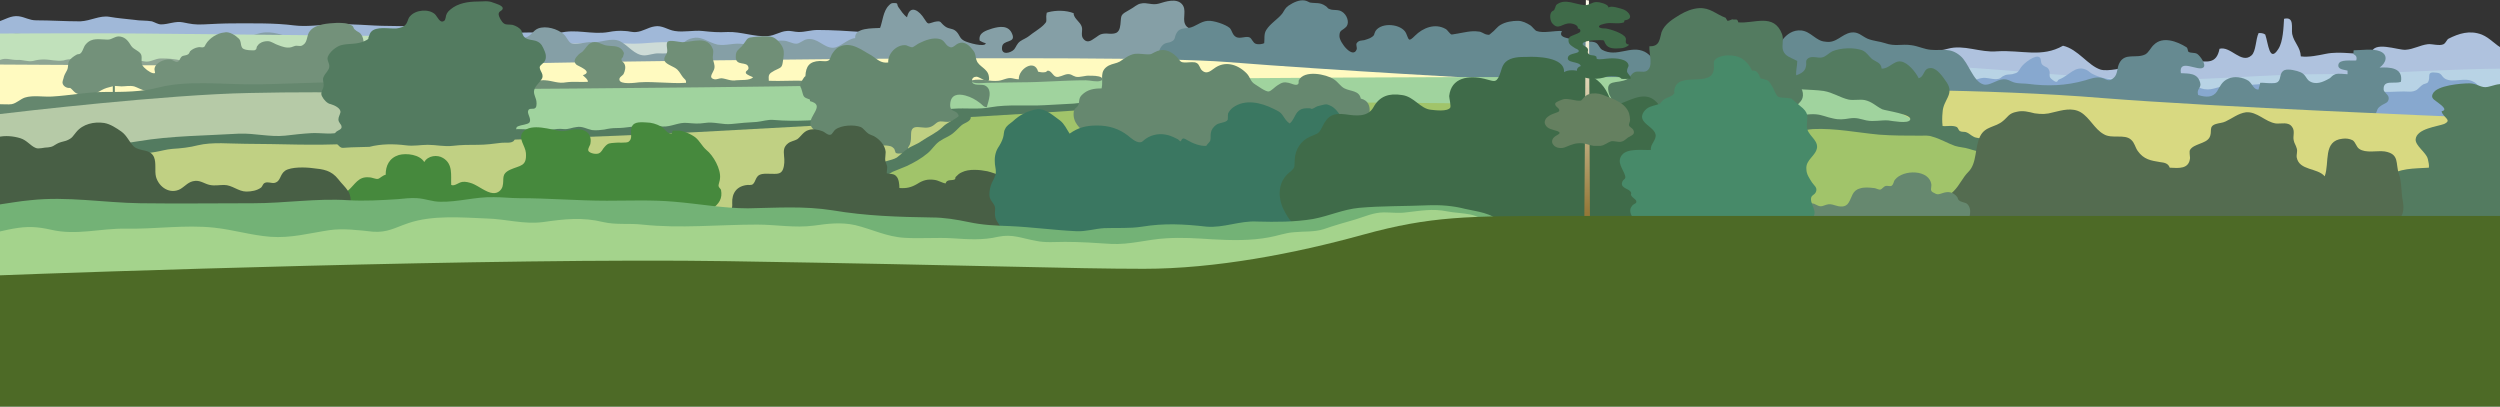 <?xml version="1.0" encoding="utf-8"?>
<!-- Generator: Adobe Illustrator 19.0.0, SVG Export Plug-In . SVG Version: 6.00 Build 0)  -->
<svg version="1.1" id="Layer_1" xmlns="http://www.w3.org/2000/svg" xmlns:xlink="http://www.w3.org/1999/xlink" x="0px" y="0px"
	 viewBox="0 0 492 80" style="enable-background:new 0 0 492 84.2;" xml:space="preserve">
<rect x="0" y="0" width="492" height="80" fill="#333333" stroke="none"/>
<style type="text/css">
	.st0{clip-path:url(#SVGID_2_);fill:#AFC2DE;}
	.st1{clip-path:url(#SVGID_2_);fill:#B8D3E5;}
	.st2{clip-path:url(#SVGID_2_);fill:#B6DEBF;}
	.st3{clip-path:url(#SVGID_2_);fill:#A0B8D8;}
	.st4{clip-path:url(#SVGID_2_);fill:#CDDBD7;}
	.st5{clip-path:url(#SVGID_2_);fill:#859FA6;}
	.st6{clip-path:url(#SVGID_2_);fill:#87A8CF;}
	.st7{clip-path:url(#SVGID_2_);fill:#668A91;}
	.st8{clip-path:url(#SVGID_2_);fill:#C1E1BB;}
	.st9{clip-path:url(#SVGID_2_);fill:#8EA593;}
	.st10{clip-path:url(#SVGID_2_);fill:#FFFAC0;}
	.st11{clip-path:url(#SVGID_2_);fill:#708F77;}
	.st12{clip-path:url(#SVGID_2_);fill:#A0D39E;}
	.st13{clip-path:url(#SVGID_2_);fill:#537B60;}
	.st14{clip-path:url(#SVGID_2_);fill:#65876E;}
	.st15{clip-path:url(#SVGID_2_);fill:#73917A;}
	.st16{clip-path:url(#SVGID_2_);fill:#A1C46A;}
	.st17{clip-path:url(#SVGID_2_);fill:#D8D981;}
	.st18{clip-path:url(#SVGID_2_);fill:#B6CAA7;}
	.st19{clip-path:url(#SVGID_2_);fill:#C0D083;}
	.st20{clip-path:url(#SVGID_2_);fill:#66886F;}
	.st21{clip-path:url(#SVGID_2_);fill:#46893D;}
	.st22{clip-path:url(#SVGID_2_);fill:#485F45;}
	.st23{clip-path:url(#SVGID_2_);fill:#3A7761;}
	.st24{clip-path:url(#SVGID_2_);fill:#3F6B49;}
	.st25{clip-path:url(#SVGID_2_);fill:#73B276;}
	.st26{clip-path:url(#SVGID_2_);fill:#A4D38C;}
	.st27{clip-path:url(#SVGID_2_);fill:#546C50;}
	.st28{clip-path:url(#SVGID_2_);fill:#478A69;}
	.st29{clip-path:url(#SVGID_4_);fill:url(#SVGID_5_);}
	.st30{clip-path:url(#SVGID_7_);fill:#3F6B49;}
	.st31{clip-path:url(#SVGID_7_);fill:#658060;}
	.st32{clip-path:url(#SVGID_7_);fill:#4D6A26;}
	.st33{clip-path:url(#SVGID_7_);fill:#708F77;}
</style>
<g>
	<defs>
		<rect id="SVGID_1_" x="-63" y="-708" width="595.3" height="841.9"/>
	</defs>
	<clipPath id="SVGID_2_">
		<use xlink:href="#SVGID_1_"  style="overflow:visible;"/>
	</clipPath>
	<path class="st0" d="M370.1,10.8c4.4-0.7,9.2-0.1,13.2-1.2c3.2-0.9,6.4,0.8,9.7,0.5c4.9-0.3,8.8,1.3,13-1.1c3,0.7,4.9,3.9,7.4,4.7
		c1.4,0.4,4.6-0.3,6-0.8c0.8-0.3,1.4-0.9,2.3-1.1c2.2-0.5,4.6,0.5,6.8,0.4c1.2,0,2.3-0.2,3.5-0.2c2.3,0.1,4.2,0.7,4.8-2.4
		c2.2-0.6,4.3,3.1,6.3,1.3c0.9-0.8,0.8-3.2,1.4-4.4c0.4,0,0.9,0,1.3,0.3c0.6,1.7,0.8,5.7,2.6,2.8c0.9-1.4,1-4.2,1.1-5.9
		c2.1-0.5,1.4,1.8,1.6,3c0.4,1.8,1.6,2.5,1.7,4.4c1.6,0.2,3.4-0.2,4.9-0.5c2.9-0.6,6,0.2,9,0c0.2-2.7,5.2-0.7,6.7-0.8
		c1.6-0.1,2.8-0.9,4.4-1.1c0.8-0.1,2.3,0.4,3.1,0c0.5-0.3,0.6-0.9,1-1.1c2-1,4.1-1.7,6.5-0.8c1.7,0.7,2.7,2.1,4.2,2.8v16.5
		c-11.6,0.1-23.3,0.2-34.9,0.2c-11.5,0-22.9-0.9-34.5-1.3c-13.9-0.4-27.4-3-41.2-4.8c-5.4-0.7-10.8-1.7-16.1-2.7
		c-2.6-0.5-6.4-0.7-8.6-2.2c-1-0.7-2.3-1.8-2.4-3C359.3,10.6,365.3,11.6,370.1,10.8"/>
	<path class="st1" d="M425.4,15.7c10.4,0,20.9-1.1,31.4-1.1c11.9,0,23.8-1,35.7-1.1v11.3c-4.2-0.3-8.7-1.4-12.7-1.4
		c-18.3-0.4-36.5-1.7-54.8-2.9c-20.6-1.3-40.7-1.8-60.7-7.2C384.7,11.6,405.2,15.7,425.4,15.7"/>
	<rect x="-0.5" y="24" class="st2" width="493.1" height="60.1"/>
	<path class="st3" d="M169.8,6.3c-2.9-0.2-6.1-0.4-8.9-0.4c-1.3,0-2.4,0.4-3.7,0.4c-0.8,0-1.6-0.3-2.4-0.2c-1.3,0.1-2.3,0.9-3.7,1
		c-2.6,0.2-5.3-0.9-7.9-0.8c-1.8,0.1-3.1,0-4.9-0.2c-1.8-0.2-3.7,0.3-5.5,0c-1.4-0.2-2.5-1.2-4-0.9c-1.3,0.2-2.3,1-3.6,1.1
		c-0.7,0.1-1.5-0.2-2.2-0.2c-1.1-0.1-2.2,0-3.2,0.2c-3.3,0.6-6.5-0.7-9.7,0.2c-1.6,0.5-2.7,0.2-4.2,0c-2-0.3-4,0.1-6.1-0.1
		c-1.6-0.1-3.2-0.6-4.9-0.7c-6.1-0.4-12.3-0.5-18.4-0.6c-3.7,0-7.3-0.5-11.1-0.3c-2.5,0.1-5.1,0.5-7.5,0.2c-3.9-0.5-8.1-0.4-12-0.4
		c-1.9,0-3.8,0.1-5.8,0.2c-1.7,0.1-2.6-0.1-4.1-0.4c-1.5-0.3-2.8,0.4-4.3,0.4c-0.6,0-1.2-0.4-1.8-0.6c-1.1-0.2-2.4-0.1-3.5-0.3
		c-1.7-0.2-3.2-0.3-4.9-0.6c-1.9-0.3-3.6,0.8-5.7,0.9C12.8,4.2,10,4,7.1,4C5.8,4,5,3.4,3.7,3.2C2.1,3,1,3.9-0.5,4.3v6.8
		c3.2,0.3,5.8,0.8,9,1.9c6.5,2.4,13.6,2.8,20.5,3.2c12.4,0.8,24.7,0.6,37,2.4c12.5,1.8,24.8,1.3,37.4,0.4c8-0.6,16-1.3,24-1.5
		c6.7-0.2,13.3-0.8,20-1.2c6.6-0.4,14.9,0.5,21-2.6C171.7,12.1,175.7,6.6,169.8,6.3"/>
	<path class="st4" d="M147.1,9.1c-5.5-0.1-11-0.8-16.5-0.8c-2,0-3.9,0.3-5.9,0.3c-1.7,0-3.5-0.2-5.2-0.2c-2.7,0-5.5,0.2-8.2,0.2
		c-2.2,0-4.3-0.2-6.5-0.4c-1-0.1-3.1,0-3.8-0.8l-1.7,1.4c0.8,1,1.4,2,2.7,2.6c1.4,0.7,2.9,1,4.4,1.3c1,0.2,1.9,0.6,2.9,0.8
		c1.3,0.2,2.8,0.1,4.2,0c2-0.1,3.9-0.1,5.9-0.1c5.5-0.1,11.1,0,16.6,0c1.9,0,3.7,0.1,5.6-0.2c1.6-0.3,3.5-0.5,5-1
		c0.8-0.3,2.6-1.2,2.7-2.1C149.3,9.1,147.8,9.2,147.1,9.1"/>
	<path class="st5" d="M237.5,7.5c-0.2-2.1-3.6-1-4.3-2.8c-0.5-1.2,0.4-2.8-0.6-3.9c-1.1-1.2-3.2-0.5-4.5-0.1c-1.4,0.4-2.4-0.3-3.6,0
		c-0.7,0.1-1.4,0.8-2,1.1c-2.1,1.2-1.8,1-2,3c-0.2,2-1.2,1.9-2.8,1.8c-1.4,0-1.5,0.5-2.7,1.2c-0.6,0.4-1.3,0.6-1.9-0.3
		c-0.4-0.7,0-1.5-0.2-2.2c-0.3-1-1.4-1.5-1.6-2.5c0-0.1,0-0.1,0-0.2c-1.5-0.6-3.5-0.6-5-0.2c-0.1,0-0.2,0.1-0.3,0.1
		c0,0.2-0.1,0.4-0.1,0.7c0,1,0.2,1-0.5,1.7c-0.8,0.8-2.2,1.6-2.9,2.2c-0.5,0.4-1.1,0.6-1.7,1c-0.7,0.5-0.8,1.1-1.2,1.6
		c-0.6,0.7-2.6,1.3-2.4-0.4c0.1-1.6,2.8-0.7,2-2.6c-0.7-1.8-2.5-1.5-3.9-1.1c-1.2,0.4-2.8,0.8-2.5,2.4c0.4,0.2,0.7,0.4,1.2,0.5
		c-0.1,0.9-3.6-0.1-4.3-0.5c-0.9-0.5-0.8-1.1-1.5-1.8c-0.7-0.7-1.4-0.4-2.2-1c-1.1-0.8-0.6-1.2-2.1-0.9c-1.4,0.4-1.2,0.6-2-0.6
		c-0.9-1.5-2.8-3-3.4-0.3c-0.7-0.5-1.2-1.3-1.7-2c-0.4-0.6,0.1-0.8-0.9-0.8c-0.5,0-0.6,0.1-1,0.5c-1.1,1.1-1.2,3.1-1.7,4.4
		c-1.4,0.1-5.1-0.1-4.9,2c-1.5,0.1-3,1.9-4.4,1.9c-1.8,0-3-2-5-1.7c-0.8,0.1-1.5,0.9-2.2,0.9c-0.8,0-1.7-0.6-2.5-0.6
		c-1.9-0.1-2.2,0.3-3.7,0.8c-1.8,0.6-3.1-0.1-4.9-0.2c-1.7-0.1-3.3,0.6-5,0c-1.5-0.5-2.7-1.5-4.3-1.1c-1.6,0.3-2.2,1.5-3.4,2.4
		c-1,0.8-2.2,0.6-3.4,0.6c-0.9,0-1.9,0.4-2.7,0.4c-1.9,0-3.2-2-4.8-2.8c-1.8-0.8-3.8,0.4-5.6,0.2c-1-0.1-3.1,0.6-4,0.2
		c-0.6-0.3-0.9-1.3-1.5-1.8c-1.2-1-3.4-1.7-5-1.1c-1,0.4-1.4,1.5-2.5,1.8c-1.1,0.3-2.8,0.2-3.9,0.1c-1.4-0.1-2.8-0.1-4.2,0
		c-0.7,0-1.5,0-2.2,0.2c-1.2,0.3-2,1.1-3.3,1.1c-1.9,0-3.8-1.4-5.6-0.8c-0.3,0.1-0.4,0.5-0.7,0.6c-0.4,0.2-0.9,0.2-1.4,0.3
		c-3,0.6-5.6,0.7-8.7,0.7c-1.2,0-2.5,0.2-3.7-0.1c-1.4-0.3-2.5-1.3-3.8-1.8c-2.8-1.2-5.3,0.1-8.1-0.3c-2.3-0.4-4.1-1.4-6.5-0.9
		c-2.9,0.6-6.7,3.4-9.8,1.9c-0.6-0.3-0.9-0.8-1.5-1.1c-1.5-0.7-3.5-0.6-5-0.2c-0.9,0.2-3,1-3.5,1.8c-0.9-0.8-3.5-1.9-4.7-1.2
		c-0.9,0.5,0,1.9-0.7,2.6c-0.8,0.8-1.8-0.2-2.7-0.3c-1.8-0.1-4.4,1.1-6.1,0.3c-0.7-0.3-1-1.3-1.9-1.7c-1.1-0.4-2.2,0.2-2.9,1.1
		c-0.5,0.7-0.5,1.5-1.4,1.8c-0.9,0.3-1.4-0.4-2.2-0.6c-0.9-0.2-3,0.4-3.5-0.8C5.1,9.3,6.9,8.1,5.1,7C4.4,6.6,2.6,6.4,1.9,7
		C1.3,7.5,1.6,7.8,1.4,8.4c-0.3,0.9-0.6,0.9-0.3,1.7c0.2,0.6,0.8,0.3,0.6,1.1c-0.8,0-1.6-0.2-2.2,0.1V17c0.7,0.1,1.4,0.1,1.8,0.2
		c3.7,0.5,7.5,1,11.3,1.2c9,0.5,18.2,0.6,27.2,0.1c5.8-0.3,11.7-0.9,17.5-1c4.8,0,9.7,0.1,14.5,0c11.2-0.1,22.4-0.4,33.5-0.7
		c9.8-0.3,19.6-1.1,29.4-1.8c6.7-0.4,13.6-0.6,20.2-1.3c4.9-0.5,10.1-0.1,15-0.1c5.1,0,10.2-0.1,15.3-0.1
		c10.1-0.1,20.2-0.2,30.3-0.2c3.9,0,7.9,0.2,11.9-0.1c1.5-0.1,2-0.2,2.9-1c1.1-0.8,1.8-1.1,3.2-1.2c0.9-0.1,1.3,0.2,1.7-0.8
		c0.6-1.3-0.2-0.9,1.1-1.5C237,8.4,237.5,8.4,237.5,7.5"/>
	<path class="st6" d="M492.6,21.1c-0.1-0.8-1.9-1.9-2.5-2.5c-0.4-0.4-1-0.5-1.5-0.9c-0.7-0.5-1-1.2-1.8-1.6c-1.7-1-4,0.3-5.6-0.6
		c-0.8-0.5-0.6-1.1-1.7-1.2c-2.2-0.3-1,0.9-1.7,1.9c-0.1,0.2-0.7,0.3-0.9,0.4c-0.5,0.3-0.9,0.8-1.3,1.1c-0.9,0.5-1.6,0.3-2.5,0.3
		c-1.7,0-3.4,0.2-5.1,0c-1.4-0.1-2.7-0.7-4.1-0.6c-1.6,0.1-3.2,0.7-4.9,0.7c-1.7,0-3.1-0.4-4.7-1c-2.6-1-4.9-0.9-7.7-0.7
		c-2.3,0.2-4.5,0.4-6.8,0.5c-1,0.1-2,0-2.9,0.2c-0.8,0.2-1.6,0.5-2.4,0.5c-1.9,0-2.9-1.2-4.5-1.7c-1.7-0.5-4.1-0.2-6-0.2
		c-3.3,0.1-6.5,0.4-9.8-0.3c-1-0.2-1.7-0.5-2.5-0.9c-0.4-0.2-0.7-0.6-1.2-0.8c-2.1-0.9-3.3,1.2-5.2,1.9c-0.5,0.2-0.2,0.5-0.7,0.5
		c-0.2,0-1-0.6-1.1-0.8c-0.3-0.4,0-1-0.2-1.4c-0.3-0.8-0.7-0.6-1.3-1.1c-0.5-0.4-0.2-1.2-0.6-1.5c-0.8-0.7-3.2,1.2-3.7,2
		c-0.6,0.9-0.5,1-1.7,1.3c-0.6,0.1-1.1,0-1.6,0.3c-0.4,0.1-0.6,0.5-1,0.6c-1.1,0.3-2.4-0.4-3.6-0.1c-1.6,0.3-3,1.7-3.2,3.3
		c-0.5,4.3,7.5,5.2,10.5,5.3c6,0.2,11.9,0.1,17.9,0.6c8.3,0.8,16.5,0.4,24.8,0.1c9.9-0.3,20-0.4,29.9,0.2c3.6,0.2,7.1,0.2,10.8-0.1
		c2.9-0.3,6.4,0.1,9.2-0.7C490.9,23.5,492.8,22.5,492.6,21.1"/>
	<path class="st7" d="M323.7,10.2c-2.8-1.4-5.5,1.2-8.4-0.4c-0.5-0.3-0.6-0.9-1.1-1.3c-0.6-0.4-1.3-0.3-2-0.3
		c-1.4,0-2.1-0.2-3.4-0.6c-0.6-0.2-2.1-0.3-1.4-1.5c-1.4-0.1-3.7,0.5-5,0c-0.3-0.1-0.9-0.9-1.2-1.1c-0.8-0.5-1.6-0.9-2.5-0.9
		c-1.1,0-2.4,0.2-3.4,0.8c-0.7,0.4-1.1,1.1-1.8,1.6c-0.5,0.4-0.3,0.4-0.9,0.3c-0.6-0.1-1-0.6-1.7-0.6c-1.3-0.2-2.8,0.2-4,0.4
		c0,0-1.1,0.2-1.2,0.2c-0.4-0.1-0.8-0.9-1.2-1.1c-2.1-1.2-4.5-0.2-6,1.3c-1.4,1.4-1.2,0.8-1.8-0.5c-0.9-1.8-4.8-2.2-6-0.4
		c-0.1,0.2-0.3,0.7-0.3,0.8c-0.5,0.6-1,0.7-1.9,1C268,8,267.4,7.9,267,8.5c-0.2,0.3,0.1,0.8,0,1.2c-0.7,2-3.4-1.3-3.4-2.6
		c0-1.3,0.6-1,1.4-1.9c0.6-0.8,0.1-2.3-0.9-2.9c-0.7-0.5-1.7-0.2-2.4-0.5c-0.6-0.2-0.3-0.3-0.8-0.6c-1.1-0.8-1.9-0.5-3.1-0.7
		c-0.3-0.1-0.5-0.3-1-0.4c-1.1-0.2-2.3,0.4-3.2,1c-0.7,0.5-0.8,0.9-1.2,1.5c-0.8,1.1-2.4,2-3.2,3.3c-0.5,0.8-0.3,1.7-0.4,2.6
		c-0.4,0.2-1.2,0.3-1.7,0.1c-0.5-0.2-0.7-0.9-1.1-1.2c-0.7-0.4-1.9,0.3-2.7-0.1c-0.8-0.4-0.8-1.3-1.3-1.8c-0.8-0.7-3.2-1.5-4.3-1.4
		c-1.5,0.1-2.4,1.2-3.8,1.4c-1.1,0.1-1.9,0.1-2.4,1.1c-0.4,0.7-0.1,1.2-1,1.6c-0.6,0.3-1,0.1-1.6,0.6c-0.8,0.7-1,1.8-1,2.8l1.5,1.6
		c1.5,0.4,2.5,1.3,3.8,2.2c2,1.5,3.7,1.8,6.2,2.2c6.7,1.1,13.7,0.9,20.4,0.6c9.6-0.3,19.5-0.4,29.1,0.6c12,1.3,23.9-0.4,35.7-1.9
		C328.5,16.3,325.9,11.3,323.7,10.2"/>
	<path class="st8" d="M76.5,7.1c0,0-37.4-0.4-48.3-0.5C18.4,6.5,2.7,6.6-0.5,6.6v7.2l73.7-2.4L76.5,7.1z"/>
	<path class="st9" d="M38.9,12.7c-0.4-0.8-2.3-0.6-3.2-0.8c-1.4-0.3-2.6-0.4-4-0.4c-1.2,0-2.1,0.8-3.2,0.6c-1.1-0.2-2.2-0.4-3.3-0.2
		c-2.8,0.5-5.7,0-8.5,0.2c-0.9,0.1-1.4-0.2-2.3-0.4c-0.7-0.1-1.3,0-1.9,0.2c-1.4,0.2-2.6-0.2-3.9-0.2c-0.7,0-1.4,0.1-2.1,0.3
		c-1.1,0.2-2.1-0.3-3.1-0.2c-0.7,0-1.1-0.1-1.9-0.2c-0.8-0.1-1.3,0.1-2,0.4v2.4c1.6,0.2,4-0.1,4.6-0.1c8.1-0.6,16.3,0,24.5-0.2
		c2.1-0.1,4.2-0.1,6.3-0.1c1,0,2.6,0.2,3.6-0.2C38.9,13.4,39.2,13.2,38.9,12.7"/>
	<path class="st10" d="M-0.5,12.7c0,0,76.2,0.5,92.6,0c16.5-0.5,127.8-2.2,149.3-0.5c21.5,1.7,53.3,3.4,53.3,3.4L42.6,27.8
		l-43.1,3.9V12.7z"/>
	<path class="st11" d="M158.5,15.9c-2.4-0.1-4.8,0.1-7.2,0c-0.1-1.2,0-1.4,1.1-2c1.4-0.7,1.5-0.5,1.7-2c0.1-0.7,0.3-1.6,0-2.4
		c-0.3-0.8-1.3-2-2.1-2.2c-0.9-0.3-2.9-0.1-3.8,0c-1.1,0.1-1.1,0.3-1.6,1c-0.2,0.3-0.4,0.5-0.6,0.8c-0.7,0.7-1.2,0.9-1.2,2
		c-0.1,2.1,2.3,0.8,2.5,2.2c0.1,0.6-0.7,0.6-0.5,1.1c0.1,0.3,1.2,0.7,1.4,0.8c-0.6,0.7-2.5,0.5-3.3,0.6c-1.1,0.2-1.9-0.3-2.9-0.4
		c-0.5,0-1,0.3-1.4,0.2c-1.4-0.3-0.1-1.4,0-2.2c0.1-0.7-0.2-1.2-0.3-1.8c-0.1-0.6,0.2-1.3,0-1.9c-1-2.8-4-1.4-6-1.4
		c-0.6,0-2.4-0.5-2.9-0.1c-0.4,0.4,0,1.5-0.1,2c-0.1,0.6-0.8,1.1-0.5,1.8c0.3,0.7,1.9,1.1,2.5,1.7c0.5,0.5,0.7,1,1.1,1.5
		c0.3,0.4,0.7,0.5,0.6,1.1c-3.1,0.2-6.1-0.3-9.2-0.1c-0.8,0.1-3.8,0.5-3.9-0.5c-0.1-0.5,0.6-0.8,0.8-1.1c0.3-0.6,0.5-1.4,0.2-2
		c-0.1-0.3-0.6-0.5-0.6-0.9c0-0.3,0.2-0.3,0.3-0.5c0.1-0.6,0.4-0.6-0.1-1.3c-0.8-1.1-2.2-0.7-3.4-1c-0.8-0.2-1.8-1-2.9-0.4
		c-0.6,0.3-1,1.1-1.5,1.6c-0.2,0.2-0.6,0.4-0.8,0.6c-0.6,0.6-1.2,1.3-0.5,2c0.3,0.3,3.5,1.4,1.3,2.1c0.4,0.4,1,0.8,1,1.3
		c-1.5,0.1-2.8-0.1-4.3,0.1c-1.5,0.3-2.6-0.3-4.1-0.4c-0.9-0.1-1.9,0.3-2.8,0.3l-0.8,0.9c0.1,0,0.2,0,0.3,0.1
		c-1.4,0.8,0.6,1.2,1.1,1.2c1.9,0,3.8,0,5.6,0c5.1,0,10.1,0.1,15.1,0.1c6.2,0,12.3-0.4,18.4-0.4c4.8,0,9.6-0.2,14.3-0.4
		C158.5,17.1,158.5,16.5,158.5,15.9"/>
	<path class="st7" d="M364.3,6.4c1.4-0.2,2.1,0.7,3.2,1.2c1.2,0.5,2.3,0.5,3.5,0.9c2,0.7,3.2,0.1,5.2,0.4c1.4,0.2,2.5,0.8,3.8,0.9
		c2.3,0.2,3.8-0.5,5.8,1.2c1.6,1.3,2.5,5,4.5,5.6c1.2,0.4,2.7-1,4-1c1,0,1.1,0.3,2,0.6c0.9,0.3,2.2,0.2,2.8,0.3
		c3.8,0.5,7.5,0.4,11.3-0.7c1-0.3,2-0.7,3.1-0.5c1.1,0.2,1.4,1,2.5,0c0.8-0.7,0.6-2,1.1-2.9c1.1-2.1,3.3-0.8,5.1-1.7
		c0.7-0.4,1.1-1.4,1.7-1.9c1.7-1.7,4.5-0.7,6.4,0.5c0.3,0.2,0.2,0.7,0.4,0.9c0.5,0.3,1.2,0.1,1.7,0.4c0.6,0.4,1.9,2.2,1.2,2.7
		c-1,0.8-4.9-1.9-4.4,1.1c1.5,0.1,3.3-0.1,3.8,1.9c0.3,1-0.8,1.2-0.4,2.4c1.6,0.5,2.9,0.5,3.7-0.7c0.6-1,1-2,2.2-2.5
		c1.2-0.6,2.9-0.3,4,0.4c0.7,0.5,1.1,1.9,2,1.7c0-0.4,0.3-0.9,0.3-1.3c0.9-0.1,2.8,0.4,3.5-0.2c0.7-0.6,0.2-1.8,1.3-2.3
		c0.8-0.3,2.4,0.1,3.1,0.4c1,0.4,1.1,1.2,1.7,1.7c1.3,0.9,2.7,0.3,4.1-0.5c0.4-0.3,0.4-0.5,1.1-0.8c0.7-0.2,1.7,0,2.4,0
		c0-0.2,0-0.5,0-0.7c-0.7-0.2-2-0.2-1.8-1.2c0.2-1.1,2.6-0.7,3.5-0.8c0.2-0.6,0-1-0.5-1.2c-0.1-0.3,0-0.6,0-0.8
		c1.6,0,3.7-0.4,5.2,0.2c1.7,0.7,1.2,2.3-0.1,3.2c2-0.1,4.7,0,4.2,2.8c-1.3,0.5-3.5-0.5-3.4,1.5c0,0.6,1,1,1,1.7c0,1-0.8,1-1.5,1.5
		c-0.9,0.6-0.7,0.9-1.1,1.7c-0.9,1.5-1.8,1.7-3.7,1.9c-3.6,0.4-7.2-0.6-10.7-0.8c-5.3-0.3-10.5-0.6-15.8-0.8
		c-10.7-0.5-21.4-2.1-32.1-1.4c-13.7,0.9-27.4,0.4-41.1,1c-3.6,0.2-9.5,1.2-12.8-0.8c-2.7-1.6-2.9-6.9-2.3-9.6
		c0.5-2.6,2.3-6.3,5.5-6c1.9,0.2,2.9,2.1,4.7,2.2C361.4,8.6,362.4,6.7,364.3,6.4"/>
	<path class="st12" d="M91.7,27.7c0-1.1,10.4-10.2,10.4-10.2s66.7-0.4,87.5-1.3c20.9-0.9,132.2-1.3,141.2-0.9
		c8.9,0.4,17-1.2,29.9,2.3c12.9,3.5,22.5,8.6,22.5,8.6s-66,2.3-93.5,2.3c-27.5,0-156.7,6.8-174.6,5.3C97.3,32.4,91.7,27.7,91.7,27.7
		"/>
	<path class="st13" d="M212.8,20.3c-0.5-0.1-1.2,0.1-1.7,0.1c-1.8,0.1-3.7,0.2-5.5,0.3c-3.5,0.2-7.2-0.2-10.6,0.4
		c-2.5,0.5-4.9,0.1-7.4,0.3c-2.3,0.1-4.5,0.6-6.8,0.5c-1.4-0.1-2.8-0.1-4.3-0.1c-1.6,0-3.1,0.2-4.7,0.5c-4.2,0.7-8.4,1.2-12.7,1.4
		c-2.3,0.1-4.6,0.1-6.9-0.1c-1.1-0.1-2.2,0.3-3.3,0.4c-1.7,0.1-3.2,0.2-4.9,0.4c-1.8,0.2-3.5-0.5-5.3-0.2c-1.3,0.2-2.1,0.1-3.4,0
		c-1.7-0.2-3.2,0.8-4.9,0.7c-1.3-0.1-2.5-0.3-3.8-0.2c-1.8,0.1-3.4,0.5-5.2,0.5c-0.9,0-1.6,0.1-2.5,0.3c-0.7,0.1-1.6,0.2-2.4,0.1
		c-1-0.2-1.9-0.8-3-0.6c-1,0.1-1.6,0.5-2.6,0.4c-1.6-0.2-3,0.4-4.6,0.3c-2.9-0.2-5.9-0.9-8.4,1c-0.8,0.6-1.6,1.8-0.6,2.5
		c0.6,0.5,1.9,0.2,2.6,0.2c2.4,0,4.8,0,7.2,0c3.5,0,6.9-0.1,10.4-0.1c3.7,0,7.4-0.5,11.1-0.6c9-0.3,18-0.8,27.1-1.2
		c7.9-0.3,15.7-0.5,23.5-1.9c6.3-1.1,12.6-1.2,19-1.5c5.2-0.2,10.4-0.9,15.5-1.6C213.6,21.1,213.8,20.6,212.8,20.3"/>
	<rect x="22.2" y="16.7" class="st14" width="0.4" height="2.1"/>
	<path class="st15" d="M12.3,16.3c0-0.3,0.1-0.6,0.2-0.9c0.1-0.6,0.4-1,0.7-1.6c0.3-0.6,0.1-1.3,0.4-1.8c0.3-0.5,0.9-0.9,1.4-1.2
		c0.3-0.2,0.5-0.1,0.7-0.2c0.6-0.3,0.7-1.4,1.2-1.9c1.2-1.4,2.7-0.9,4.3-0.9c0.9,0,1.5-0.8,2.5-0.6c1.1,0.2,1.6,1,2.1,1.8
		c0.5,0.8,1.7,1,2,1.8c0.2,0.7-0.1,1.4,0.2,2c0.3,0.6,1.5,1.5,2.1,1.6c0.7,0.1,0.3-0.2,0.3-0.8c0.1-1.3,2-2,3.1-1.9
		c0.6,0.1,1.2,0.8,1.7,0.3c0.3-0.4,0.3-0.8,0.8-1c0.3-0.1,0.7-0.1,1-0.3c0.2-0.1,0.3-0.4,0.4-0.6c0.4-0.4,1-0.7,1.6-0.8
		c0.3-0.1,0.8,0.1,1,0c0.3-0.1,0.3-0.2,0.5-0.6c0.7-1.2,2.3-2.2,3.6-2.3C45.1,6.1,46.4,7,47,7.6c0.5,0.5,0.3,1.1,0.6,1.7
		c0.2,0.5,1.3,0.6,1.9,0.6c0.4,0,0.6,0.1,0.9-0.2c0.1-0.1,0.1-0.5,0.2-0.6c0.2-0.3,0.4-0.5,0.6-0.6c0.4-0.3,1-0.4,1.5-0.4
		c0.7,0,1.4,0.6,2.1,0.8c0.8,0.3,1.6,0.6,2.5,0.4c0.4-0.1,0.7-0.3,1-0.3c0.6,0,0.9,0.2,1.4-0.2c0.9-0.6,0.6-1.9,1.3-2.7
		c1.1-1.4,3.6-1.5,5.3-1.6c1,0,2.1,0,2.9,0.5c0.4,0.2,0.3,0.4,0.5,0.7c0.3,0.3,0.6,0.5,1,0.7c1,0.7,1,2.5,0.7,3.6
		c-0.3,0.8-1.3,1.4-1.9,2c-0.6,0.6-0.8,1.6-1.1,2.4c-0.4,0.8-0.9,0.7-1.7,1c-0.5,0.1-1.2,0.3-1.6,0.6c-0.3,0.2-0.3,0.5-0.7,0.7
		c-1.3,0.6-3.3,0.4-4.7,0.3c-1.3-0.1-2.5,0.1-3.8,0.1c-1.7,0.1-3.4,0.2-5.2,0.2c-3.5,0.1-7,0-10.4,0.1c-3.2,0.1-6.3,0.4-9.5,0.4
		c-0.9,0-1.9,0.2-2.7-0.1c-0.6-0.2-1.1-0.5-1.7-0.7c-0.9-0.2-1.7,0-2.5,0c-0.5,0-0.9-0.1-1.4-0.1c-0.5,0.1-1,0.3-1.5,0.4
		c-1.3,0.4-2.4,1.5-3.8,1.6c-0.6,0.1-1.3-0.2-1.8-0.4c-0.8-0.2-1-0.8-1.6-1.2C13.2,17.4,12.4,17,12.3,16.3"/>
	<path class="st14" d="M75.1,16.5c-2.7-0.6-5.6-0.3-8.4-0.3c-5.8,0-11.6,0.4-17.3,0.4c-5.8,0-12.6-0.8-18.1,0.6
		c-3.4,0.9-7.1,0.9-10.7,0.9c-3.6,0-6.8,0.7-10.4,0.9c-1.7,0.1-3.7-0.3-5.3,0.2c-0.9,0.3-1.6,1.1-2.6,1.3c-0.6,0.1-1.6,0-2.8,0v5.1
		c1.6-0.1,3.2-0.5,4.3-0.7c9.7-1.7,19.6-3.2,29.5-3.7c8.5-0.4,16.9-1.2,25.5-1.2c3.1,0,6.2,0.4,9.3,0.2c1.5-0.1,5,0.2,6.3-0.6
		C75.4,19.2,75.2,17.8,75.1,16.5"/>
	<path class="st16" d="M303.7,20.8c-20.3-0.9-68.3-0.9-87.3,0.6c-6.6,0.5-16.2,1.1-26.6,1.7l-49,33.4l309.6-5.7l-73-25.6
		C349.3,24.6,323.7,21.7,303.7,20.8"/>
	<path class="st17" d="M484,23c0,0-47.5-1.9-70.2-3.7c-22.7-1.9-53-1.7-53-1.7c13.6,3.3,17.7,7.6,17.7,7.6c-0.4,0-0.8,0-1.2,0
		l73,25.6l35.7-0.7L484,23z"/>
	<path class="st18" d="M84.1,18.5c0,0-17.5-0.6-35-0.2c-16.3,0.3-45.5,3.7-49.6,4.2v8.1l81-3.7L84.1,18.5z"/>
	<path class="st19" d="M137.1,26C120.4,26.9,80,28.2,80,28.2l0.5-1.2l-33.7,0.9l-5.3-0.2L7.8,30.5l-8.3-1.3v28.6l51.1,0.4l90.2-1.7
		l49-33.4C170.3,24.2,148,25.4,137.1,26"/>
	<path class="st13" d="M67.9,26.3l-0.7-0.4c-1.6,0.7-4.1,0.2-5.9,0.3c-1.8,0.1-3.5,0.3-5.2,0.5c-3,0.3-6-0.5-9-0.4
		c-6.5,0.4-13.4,0.4-19.9,1.5c-1,0.2-5.1,0.5-3.5,2c1.1,1,5.3,0.4,6.9,0.1c1.2-0.2,2.1-0.5,3.3-0.6c1.7-0.1,3.5-0.3,5-0.7
		c2.9-0.7,6.4-0.3,9.4-0.3c6.7,0,13.5,0.4,20.2,0C68.5,27.6,68.5,26.7,67.9,26.3"/>
	<path class="st13" d="M79.9,28.6c1.5,0.2,2.9-0.1,4.3-0.1c1.6,0,3.3,0.4,4.9,0.2c1.7-0.2,3.2-0.2,4.9-0.2c1.6,0,3.1-0.2,4.7-0.4
		c0.7-0.1,2.1,0.2,2.5-0.5c0.2-0.3,0.2-0.7,0.2-1.1c0.1-0.4,0.1-0.9,0.2-1.2c0.1-0.3,0-0.3,0.5-0.5c0.4-0.2,1.8-0.3,2.1-0.7
		c0.4-0.6-0.3-1.5-0.3-2.1c0.1-1,1.1-0.3,1.5-0.8c0.3-0.3,0.2-1.3,0.1-1.6c-0.3-1-0.7-1.5-0.1-2.5c0.4-0.6,1-1.1,1.3-1.7
		c0.2-0.6,0-0.9-0.3-1.5c-0.4-0.9-0.1-0.9,0.5-1.5c0.7-0.6,0.6-1.6,0.3-2.3c-0.4-0.9-0.6-1.6-1.6-2c-0.8-0.3-1.8-0.2-2.4-0.8
		c-0.4-0.4-0.4-0.9-0.6-1.3c-0.4-0.6-1.1-0.9-1.7-1.1c-0.5-0.1-1.2,0-1.6-0.2c-0.4-0.2-0.6-0.6-0.8-0.9c-0.2-0.4-0.5-0.9-0.3-1.3
		c0.1-0.3,0.6-0.4,0.7-0.7c0.3-0.7-1.4-1.1-1.9-1.3c-0.9-0.4-2-0.2-2.9-0.2c-1.9,0-4,0.3-5.5,1.6c-0.6,0.5-0.8,0.9-0.9,1.6
		c-0.1,0.3-0.1,0.5-0.3,0.6c-0.8,0.6-1.3-0.8-1.8-1.3c-1.2-1.1-3.8-0.9-4.9,0.4c-0.4,0.4-0.4,0.9-0.7,1.4c-0.4,0.7-1.2,0.9-2,1
		c-1.4,0.1-4-0.5-5,0.7c-0.3,0.4-0.3,0.7-0.5,1.1c0,0,0,0.2,0,0.2c-0.1,0.2-0.6,0.4-0.8,0.5c-1.5,0.7-3.1,0.4-4.6,0.8
		c-1,0.3-2.2,1.3-2.6,2.3c-0.2,0.8,0.4,1.2,0.3,2c-0.1,0.7-0.8,1.2-1.1,1.9c-0.3,0.6,0,1,0,1.6c0,0.9-0.8,1.5-0.3,2.3
		c0.3,0.6,1,1.4,1.7,1.5c0.7,0.2,2,0.8,1.9,1.6c-0.1,0.5-0.4,0.9-0.4,1.4c0,0.6,0.5,0.9,0.6,1.3c0.2,0.7-0.7,0.8-1.1,1.2
		c-0.8,0.9-0.4,1.8,0.4,2.5c0.3,0.3,0.5,0.6,1,0.6c0.5,0,1.1-0.1,1.6-0.1c1.2,0,2.4-0.1,3.6-0.1C75,28.3,77.5,28.3,79.9,28.6"/>
	<path class="st13" d="M354.8,18.3c-0.2-1.3-1.2-2-1.3-3.4c-0.1-1,0.2-1.9,0.2-2.9c-1.3-0.7-2.4-0.9-2.8-2.1c-0.3-1,0.2-2.2-0.2-3.2
		c-1.6-4.2-5.5-2-8.6-2.3c-0.2-0.9-0.6-0.4-1.2-0.6c-0.1,0-0.6,0.3-0.9,0.3c-0.1,0-0.3-0.5-0.4-0.6c-1.9-0.7-3-2-5.2-1.9
		c-1.4,0.1-2.6,0.6-3.8,1.3c-1.3,0.8-3,1.8-3.6,3.4c-0.4,1.3-0.3,2.9-2.4,2.8c-0.1,1.5,0.9,4.1-0.6,4.9c-0.6,0.3-1.7-0.1-2.3,0.2
		c-0.7,0.3-1,1.2-1.5,1.4c-1.9,1-4.5-0.2-3.5,3l1.9,3.6c0.6,0.6,1.2,1.3,2.1,1.6c1.1,0.4,2.4,0.3,3.5,0.6c1.4,0.5,2.1,0.8,3.7,0.9
		c2.9,0.2,6.9,0.6,9.7-0.5c1.2-0.4,2.1-1.3,3.4-1.6c3.3-0.6,6.5,1.6,9.6,1c2-0.4,1.7-1.3,2.6-2.9C353.9,20.2,355,19.9,354.8,18.3"/>
	<path class="st20" d="M193.8,16.8c-0.7-0.3-2.4,0.2-2.5-0.8c-0.1-0.6,0.4-0.9,0.8-0.9c0.8-0.1,2.9,2.1,2.5-0.1
		c-0.2-1.5-2-1.9-2.4-3.1c-0.3-0.7-0.1-1.3-0.7-2c-0.6-0.8-1.4-1.6-2.4-1.5c-1.3,0.2-1.4,1.4-2.5,0.7c-0.6-0.4-0.8-1.2-1.6-1.4
		c-1.3-0.4-2.9,0.2-4.1,0.8c-0.3,0.1-1.1,0.8-1.4,0.8c-0.3,0-0.9-0.3-1.2-0.4c-1.8-0.2-3.6,1.6-3.5,3.4c-1.5,0.2-2.2-0.7-3.3-1.4
		c-1.9-1-3.9-2.8-6.3-1.7c-0.7,0.3-1.1,0.9-1.5,1.5c-0.1,0.2-0.4,1-0.5,1.1c-0.5,0.4-1.1,0.2-1.9,0.2c-2,0.1-2.7,1-2.8,3
		c-0.3,0.1-0.9,1.3-1,1.6c-0.1,0.6,0.2,0.6,0.3,1.2c0.4,1.3,0.2,1.3,1.6,1.8c0,0.1,0,0.2,0,0.3c1.5,0.4,1.6,1,1,2.1
		c-0.4,0.8-1,1.5-0.9,2.5c0.2,0.9,1.3,1.4,1.6,2.1c0.5,0.2,1,0.5,1.5,0.6c1.6,0.3,3.2-0.4,4.8-0.1c1.6,0.3,2.7,1.5,4.3,1.6
		c1,0.1,2.2-0.2,3.2,0c0.6,0.1,0.7,0.2,1.1,0.6c0.1,0.2,0.2,0.7,0.3,0.8c0.5,0.3,2,0,2.3-0.5c0.2-0.3,0-0.5,0.2-0.7
		c0.1-0.2,0.3-0.5,0.3-0.6c0.2-0.6,0.2-1.2,0.2-1.9c0-2.5,2.4-0.7,4-1.5c0.9-0.4,1-1.1,2.1-1c1.1,0.1,1.2,0.2,2.3-0.2
		c0.6-0.2,1.3-0.3,0.9-1.1c-0.5-1.1-1.7-0.4-1.6-2.1c0.1-1.9,1.5-2.1,3-1.7c1.1,0.3,2,0.8,2.9,1.5c0.4,0.3,0.7,0.8,1.3,0.8
		C194.5,19.9,195.5,17.6,193.8,16.8"/>
	<path class="st20" d="M161.4,27c0-0.1,0-0.2,0-0.3c-0.3-0.1-0.5-0.2-0.8-0.2L161.4,27z"/>
	<path class="st13" d="M190.8,22.4c-0.7-1-1.7,0.1-2.3,0.6c-0.9,0.7-2.1,1.1-3,2c-1.1,1.1-2.9,1.9-4.2,2.8c-0.8,0.6-1.9,0.9-2.7,1.5
		c-0.8,0.5-1.4,1.2-2.1,1.7c-1.1,0.7-3.2,0.6-3.7,1.9l-0.2,0.4c0,0.9,0.9,1.4,1.8,1.2c0.4-0.1,0.9-0.5,1.3-0.7
		c0.9-0.4,1.8-0.7,2.7-1.1c1.5-0.7,2.9-1.5,4.1-2.5c0.9-0.7,1.4-1.7,2.4-2.4c1-0.7,1.9-0.9,2.8-1.7c0.6-0.5,1.1-1.1,1.6-1.5
		C189.9,24.1,191.7,23.8,190.8,22.4"/>
	<path class="st20" d="M267.8,19.4c-0.3-1.6-2-1.4-3.2-2c-0.8-0.4-1.2-1.2-2.1-1.8c-1.5-1-5.8-1.9-6.9,0.2c-0.1,0.2,0.1,0.6-0.2,0.8
		c-0.4,0.3-1.3-0.2-1.8-0.3c-0.9-0.2-1.3-0.1-2.2,0.5c-0.5,0.3-1.2,1.1-1.7,1.2c-0.6,0.1-2.2-1.1-2.7-1.4c-1-0.6-0.9-1.4-1.7-2.2
		c-1.8-1.8-4.3-2.5-6.4-0.9c-0.8,0.6-1.5,1.1-2.3,0.4c-0.5-0.4-0.5-1.2-1.1-1.5c-0.5-0.3-1.5-0.1-2.1-0.1c-1.2,0-1-0.2-1.8-1.1
		c-1.3-1.3-2.8-1.8-4.4-0.9c-0.6,0.3-0.6,0.4-1.2,0.4c-0.9,0-1.8-0.2-2.7-0.1c-1.1,0.2-2,0.9-2.9,1.5c-0.7,0.4-1.4,0.4-2.2,0.8
		c-2,1.1-1,2.7-1.4,4.5c-1.5,0-2.8,0.2-3.9,1.3c-0.7,0.7-0.4,1.3-0.7,2c-0.3,0.6-0.8,0.5-0.9,1.4c-0.2,2,1.2,3.2,2.6,4.3l-4.2,2.6
		c1.3,0.9,2.8,1.7,4.2,2.2c3.6,1.3,7.9,0.3,11.6,0.6c2.9,0.2,5.6,1.7,8.5,2.1c3.9,0.5,8.4,0.4,12.1-0.8c2.5-0.8,5.2-1.9,7.5-3.3
		c1.7-1,3.3-2.2,5.3-2.5c3.3-0.5,6.8,0.8,9.2-2.2C269.3,24.1,270.8,20.1,267.8,19.4"/>
	<path class="st13" d="M393.2,29.7c-0.3-0.7-0.7-0.6-1.4-1c-0.8-0.5-1.3-1.2-2.3-1.5c-0.4-0.1-0.8-0.1-1.1-0.3
		c-0.6-0.3-0.9-0.7-1.5-0.9c-0.4-0.1-0.8,0-1.2-0.2c-0.3-0.2-0.3-0.6-0.6-0.8c-0.8-0.4-2-0.1-2.8-0.2c-0.1-0.9-0.1-1.8,0-2.7
		c0.1-2.5,2.4-3.5,0.8-5.9c-0.7-1-1.8-2.7-3-2.8c-1.7-0.1-1.2,1.6-2.5,2c-0.6-1.2-2.1-3.1-3.5-3.3c-1.4-0.2-2.4,1.5-3.8,1.4
		c-0.1-1.2-1.1-1.3-1.9-1.9c-0.7-0.6-1-1.3-1.9-1.7c-1.6-0.6-4.3-0.5-5.9,0.2c-0.8,0.4-1.2,1-2,1.2c-0.8,0.2-2-0.4-2.8,0.2
		c-0.6,0.5-0.2,0.9-0.4,1.6c-0.3,1.9-3.3,1.8-4.7,2.7c0.9,1.6,2.4,1.7,4.1,1.8c1.4,0.1,2.7,0.1,4.1,0.3c1.8,0.3,3.2,1.3,4.9,1.7
		c1,0.2,2.2-0.1,3.2,0.1c1.4,0.3,2.2,1.2,3.4,1.8c0.7,0.3,6.1,1,5.5,2.1c-0.4,0.8-3.5,0.2-4.3,0.1c-1.4-0.1-2.8,0.3-4.3,0
		c-1.3-0.3-1.9-0.6-3.3-0.4c-1.2,0.2-2.1,0.3-3.3,0c-1.1-0.2-2.1-0.7-3.3-0.8c-1.1-0.1-3.6,0.1-4.3,0.9l-0.9,1.2
		c0.6,1.9,2.9,0.9,4.6,0.8c4.4-0.2,8.7,0.7,13,1.1c2.6,0.2,5.3,0.2,8,0.2c0.9,0,1.7-0.1,2.5,0.2c1.5,0.4,3,1.3,4.4,1.8
		c0.9,0.3,1.9,0.3,2.8,0.6c0.9,0.3,1.9,0.5,2.8,0.8c0.5,0.2,2,1.3,2.5,1.1C393.2,31.1,393.4,30.3,393.2,29.7"/>
	<path class="st21" d="M141.9,37.4c0-0.2-0.4-0.4-0.5-0.8c0-0.4,0.3-1.1,0.3-1.5c0.2-1.8-1.3-4.5-2.7-5.6c-0.9-0.8-1.3-1.8-2.2-2.5
		c-0.8-0.6-2.5-1.4-3.5-1.3c-0.3,0-0.5,0-0.8,0c-0.3,0-0.1,0.6-0.4,0.6c-0.8,0-1.3-1-2-1.4c-0.9-0.5-1.9-0.8-2.9-0.8
		c-1.6-0.1-2.8-0.1-3,1.4c-0.1,1,0.3,1.8-0.5,2.4c-0.4,0.3-2.2,0.1-2.7,0.2c-1,0.1-1.3,0-2,0.8c-0.5,0.5-0.5,1-1.2,1.3
		c-0.5,0.2-1.7,0-2-0.5c-0.2-0.5,0.4-1.1,0.4-1.5c0.2-1.1-0.2-2.1-1.2-2.5c-1.5-0.7-3.3,0.2-4.6,0.1c-1.8-0.2-5.9-1.7-7.5,0.2
		c-1,1.3,0.5,2.7,0.6,4.1c0.2,2.7-1.1,2.4-3.1,3.3c-1.9,0.9-1.1,1.8-1.5,3.3c-0.2,0.7-0.9,1.4-1.9,1.3c-1.3-0.1-2.8-1.4-4.1-1.9
		c-0.6-0.2-1.3-0.4-1.9-0.3c-0.8,0.1-1.5,0.9-2.2,0.6c-0.1-1.9,0.4-4.1-1.6-5.3c-1.1-0.7-3-0.5-3.7,0.8c-0.9-1.5-3.5-1.8-5-1.4
		c-1.9,0.6-2.6,2.1-2.6,3.9c-0.6,0.1-1.1,0.7-1.5,0.8c-0.5,0.1-1.1-0.3-1.8-0.3c-2.1-0.2-2.7,1.4-4.1,2.6c-0.4,0.3-0.8,0.2-1.2,0.8
		c-0.4,0.6-0.1,2.5,0.3,3c0.7,1,2.6,1.1,3.7,1.2c4.6,0.6,9.4,0.1,14.1,0.5c7.4,0.6,15,0.4,22.5,0.3c7.8-0.1,15.5,0.7,23.3,1.4
		c3.4,0.3,6.8-0.2,10.1,0l-1.3-3.5C141.6,40.1,142.2,39,141.9,37.4"/>
	<path class="st22" d="M202.3,44.3c-0.1-1.5-0.6-4.3-1.5-5.6l-3.7-3.6c-0.3-0.8-2.1-1.2-2.8-1.4c-1.5-0.3-3.6-0.5-5,0.2
		c-0.5,0.2-0.8,0.5-1.2,0.9c-0.2,0.2,0,0.4-0.2,0.5c-0.5,0.3-1.6-0.1-1.8,0.8c-0.7-0.1-1.4-0.6-2.2-0.7c-1.4-0.2-2.3,0.1-3.4,0.8
		c-1.2,0.7-2.1,0.9-3.5,0.8c0-0.7-0.1-1.8-0.6-2.3c-0.5-0.6-1.2-0.4-1.9-0.6c0-0.4,0.1-0.7,0.1-1.1c0-0.6-0.4-1.1-0.4-1.7
		c0-0.4,0.1-0.9,0.1-1.4c-0.1-1.3-1.2-2.5-2.3-3.1c-0.4-0.2-0.8-0.3-1.1-0.5c-0.6-0.4-0.9-1-1.5-1.3c-1.3-0.5-3.8-0.4-5,0.5
		c-0.3,0.2-0.6,0.9-0.9,1c-0.6,0.2-1.1-0.5-1.7-0.7c-0.8-0.3-1.9-0.5-2.7-0.2c-1,0.3-1.5,1.3-2.2,1.8c-0.5,0.3-1.3,0.4-1.8,0.8
		c-0.9,0.7-0.9,1.4-0.8,2.5c0.1,0.8,0.1,1.8-0.2,2.6c-0.4,1.1-1.4,0.9-2.5,0.9c-0.7,0-1.4-0.1-2.1,0.2c-0.6,0.3-0.7,0.8-1,1.4
		c-0.4,0.7-0.6,0.6-1.4,0.6c-2.1,0.2-3.1,1.6-3,3.6c0.1,1-0.4,1.7-0.3,2.7c0.3,2.9,4.8,2,6.7,2.2c5,0.6,10,1.4,15,2.2
		c3.6,0.6,7.3,0.4,11,0.7c5,0.5,9.9,0.5,14.8,0.7c2.6,0.1,5.5,0.2,8.1-0.1c0.8-0.1,2-0.4,2.6-1C202.5,46.7,202.4,45.2,202.3,44.3"/>
	<path class="st22" d="M68.5,37.6c-0.5-0.8-1.3-1.5-1.9-2.3c-1.4-1.8-3-2-5-2.2c-1.4-0.2-4.3-0.3-5.5,0.5c-1.1,0.8-0.8,2.1-2.1,2.4
		c-0.6,0.1-1.3-0.3-1.9,0c-0.4,0.2-0.4,0.6-0.7,0.9c-0.8,0.6-1.9,0.8-2.9,0.8c-1.6,0-2.8-1.3-4.4-1.3c-1,0-1.8,0.2-2.8,0
		c-1-0.2-1.8-0.9-2.9-0.8c-1.3,0.1-1.9,1-2.9,1.6c-2,1.1-4.2-0.3-4.8-2.4c-0.3-1.2,0.1-2.7-0.4-3.9c-0.8-1.7-2.8-1-4-2.1
		c-0.9-0.9-1.3-2.1-2.4-2.9c-1-0.7-2.2-1.5-3.4-1.7c-2-0.3-4.2,0.2-5.5,1.8c-0.7,0.8-0.7,1.2-2,1.7c-0.7,0.2-1.3,0.3-1.8,0.6
		c-0.7,0.4-0.8,0.6-1.7,0.7C8.6,29,7.6,29.4,7,29.1c-1-0.4-1.7-1.5-3-1.9c-1.3-0.4-3-0.6-4.5-0.2v15.9c0.7,0,1.1-0.1,1.5-0.1
		c4.3,0,8.6,0.4,12.9,0.4c5.2,0,10.5,0.3,15.7,0.3c2.9,0,5.8-0.3,8.7-0.4c3.4-0.2,6.8-0.1,10.2-0.6c6.8-0.9,13.8,0.1,20.5-1.3
		C69,40,69.2,38.6,68.5,37.6"/>
	<path class="st23" d="M267.7,30.3c-0.6-1-0.9-2.2-1.3-3.3c-0.4-1.1-1.3-2.4-1.4-3.2l-0.8-0.6c-0.8-0.9-1.3-2-2.6-2.5
		c-0.5-0.2-0.6-0.2-1.1-0.1c-0.4,0.1-0.8,0.2-1.2,0.3c-0.3,0.1-0.7,0.4-1,0.5c-0.3,0.1-0.3-0.1-0.6-0.1c-1,0-1.7,0-2.4,0.8
		c-0.5,0.6-0.8,1.7-1.5,2.2c-0.6-0.4-0.9-0.9-1.3-1.5c-0.5-0.8-1.1-1-1.9-1.4c-2.4-1.2-5.6-2-8-0.2c-0.4,0.3-0.7,0.7-0.9,1.1
		c-0.1,0.3,0,1.1-0.1,1.3c-0.4,0.6-1.7,0.5-2.3,1c-0.5,0.4-0.9,0.9-1,1.5c-0.1,0.5,0,1.1-0.1,1.5c-0.1,0.4-0.6,0.7-0.8,1.1
		c-1.2,0.1-2.7-0.5-3.7-1.1c-0.7-0.4-1-0.6-1.3,0.2c-0.3,0-0.3-0.2-0.6-0.4c-0.6-0.3-1.2-0.6-1.9-0.8c-1.5-0.4-3.1-0.2-4.4,0.7
		c-0.5,0.3-0.6,0.7-1.2,0.7c-0.8,0-1.7-0.8-2.3-1.3c-1.8-1.4-3.8-2-6.1-2c-2.2,0-3.7,0.4-5.4,1.6c-0.6-0.9-1-1.9-1.9-2.6
		c-1.3-0.9-2.8-2.4-4.5-2.2c-1.9,0.3-3.4,1.1-4.8,2.4c-0.6,0.5-1.2,0.8-1.5,1.5c-0.3,0.5-0.2,1.1-0.4,1.7c-0.2,0.7-0.6,1.4-1,2
		c-0.6,1-0.7,2.1-0.6,3.2c0.1,0.8,0.3,1.4,0.1,2.1c-0.2,0.8-0.7,1.4-0.9,2.1c-0.2,0.6-0.4,1.7-0.2,2.4c0.2,0.7,0.8,1.1,1,1.8
		c0.1,0.4,0,0.8,0,1.2c0,0.7,0.1,1.2,0.5,1.8c0.3,0.4,0.6,0.9,0.8,1.4c1,1.9,3.8,1.5,5.6,1.8c4.6,0.6,8.8,2.4,13.4,2.7
		c2.9,0.2,5.8,0.3,8.7,0.2c2.6-0.1,5.2-0.7,7.8-0.7c2.3,0,4.6,0,6.9,0c2.1,0,4.2-0.2,6.3-0.4c4.2-0.3,8.3-1.3,12.5-1.7
		c1.1-0.1,2-0.1,2.9-0.6c1.3-0.6,2.9-1.4,3.9-2.4c0.8-0.9,1.2-2.3,1.6-3.3c0.6-1.3,0.8-2.8,1.4-4.1c0.6-1.1,0.9-1.9,0.8-3.2
		C268.9,32.3,268.4,31.5,267.7,30.3"/>
	<path class="st24" d="M330.3,30.3c-1-2.3-1.7-4.8-2.6-7.2c-0.6-1.6-1.5-3.5-3.3-4c-2.3-0.6-4.8,1.4-7,1.7c-0.9-2.3-1.5-4-3.7-5.5
		c-1.4-0.9-4.2-2.1-5.9-1.1c0.2-3-5.5-3.1-7.3-3c-1.4,0-3.1,0-4.2,1c-0.8,0.8-0.8,1.7-1.2,2.6c-0.7,1.7-1.2,1.1-3,0.7
		c-3-0.7-6.5-0.3-6.9,3.4c0,0.4,0.4,2,0.2,2.3c-0.6,0.8-2.9,0.5-3.8,0.4c-2.1-0.2-3.3-2.6-5.7-2.9c-2.5-0.4-4.4,0.2-5.6,2.4
		c-1.1,2-3.5,1.7-5.5,1.4c-2.4-0.3-3.5,0.2-4.6,2.5c-0.7,1.4-0.8,1.2-2.4,1.9c-1.8,0.8-2.9,2.5-3,4.5c-0.1,1.5,0.2,1.5-1,2.5
		c-2.3,1.8-2.4,4.8-1.2,7.3c0.6,1.2,1.5,2.8,2.8,3.4c1,0.5,1.8,0.2,2.8,0.4c0.9,0.2,1.8,0.7,2.7,0.8c2,0.3,4,0,6-0.4
		c6.2-1.2,12.5,0,18.8,0.4c3.2,0.2,6.5,0.4,9.7,0.3c3-0.2,6-0.8,9-1c4.7-0.2,9.3,0.9,13.9,0.9c2.8,0,5.7,0.4,8.3-0.8
		c2.6-1.2,4.7-3,5.3-5.9C332.8,35.7,331.7,33.6,330.3,30.3"/>
	<path class="st13" d="M489.6,17.1c-1.3,0.3-2.1-0.7-3.6-0.7c-1.7,0-6.4,0.4-7.2,2c-0.4,0.7,0,1.1,0.6,1.5c0.3,0.3,2.7,1.7,1.1,2
		c0.3,1.3,2.2,1.7,0.5,2.5c-1.3,0.5-5.4,0.9-5.6,3c-0.1,1.3,2.1,2.6,2.4,3.9c0.1,0.4,0.3,1.3,0.2,1.7c-2.9,0.2-5.8,0-8.3,1.9
		l-3.6,2.9c0.1,1.9-0.8,3.9,0.1,5.7c1,2.1,3.8,2.2,5.8,2.8c3.4,1.1,7.1,1.8,10.7,2.3c1.9,0.3,3.8-0.1,5.7-0.4
		c1.4-0.3,2.9-0.3,4.3-0.7V16.6C491.6,16.4,490.6,16.9,489.6,17.1"/>
	<path class="st25" d="M-0.5,40.3C1.7,40,3.7,39.6,6,39.4c7.2-0.8,14.5,0.5,21.6,0.6c7.4,0.1,14.8,0,22.2,0c6.3,0,12.4-1,18.7-0.6
		c3.2,0.2,6.5,0,9.7-0.2c1.3-0.1,2.6-0.3,3.9-0.2c1.6,0.1,3,0.7,4.5,0.7c3.5,0.1,7-1,10.6-0.9c1.7,0,3.3,0.2,5,0.2
		c5.7,0,11.5,0.5,17.2,0.5c4.5,0,8.8-0.2,13.3,0.2c4.8,0.4,9.7,1.3,14.5,1.3c5.7-0.1,11-0.5,16.7,0.4c6.5,1.1,12.9,1.3,19.5,1.4
		c2.4,0,4.8,0.4,7.2,0.9c2.8,0.6,5.3,0.7,8.2,0.8c4.4,0.2,8.7,0.8,13,1c1.9,0.1,3.7-0.5,5.5-0.6c2.5-0.1,5,0.1,7.5-0.3
		c4.3-0.7,8.2-0.5,12.6,0c3.4,0.3,6.6-1.2,10-1c3.7,0.1,7.4,0.1,11-0.5c3.2-0.6,5.9-1.9,9.1-2.2c4.5-0.4,9-0.3,13.5-0.5
		c2.5-0.1,5,0.1,7.3,0.7c2.1,0.5,5.6,0.8,6.8,2.7c-1.5,0.7-3.2,0.9-4.8,1.4c-1.9,0.5-3.7,1.5-5.5,2.3c-3.7,1.7-7.3,2.8-11.2,3.9
		c-5.1,1.5-10.4,2.1-15.7,2.9c-5.8,0.9-11.5,2.6-17.4,2.8c-13.4,0.6-26.9,0.4-40.3,0.4c-21.1,0-42.3,0.5-63.4,1.9H-0.5V40.3z"/>
	<path class="st26" d="M289.3,42.2c-1.5-0.3-3-0.3-4.5-0.6c-2.9-0.6-5.3-0.1-8.1,0.2c-1.4,0.2-2.9,0-4.3,0c-2.1,0-3.7,0.8-5.7,1.4
		c-2.1,0.6-4.2,1.2-6.2,1.9c-1.9,0.6-3.9,0.4-5.8,0.6c-1.7,0.1-3.2,0.7-4.9,1c-3.7,0.7-7.5,0.6-11.2,0.4c-3-0.2-6-0.4-9.1-0.2
		c-3.7,0.2-7.1,1.3-10.9,1.1c-3-0.2-6-0.4-9-0.4c-1.9,0-3.9,0.2-5.7-0.2c-2.9-0.5-4.6-1.4-7.5-0.8c-2.9,0.7-5.9,0.5-8.9,0.3
		c-3.1-0.2-6.3,0.1-9.5-0.1c-3.5-0.2-6.4-1.7-9.7-2.5c-2.8-0.6-5.3-0.3-8.1,0.1c-3.8,0.5-7.4-0.2-11.2-0.2c-7.6,0-15.1,0.8-22.6,0
		c-2.6-0.3-5.1,0.1-7.7-0.5c-4.1-1-7.6-0.6-11.8,0c-3.8,0.5-7.3-0.6-11.1-0.7c-4.9-0.2-10.7-0.7-15.4,0.9c-2.7,0.9-4.1,1.9-7,1.7
		c-2.8-0.3-5.9-0.7-8.6-0.3c-4,0.6-7.5,1.6-11.6,1.3c-3.8-0.3-7.3-1.4-11.1-1.8c-5.7-0.6-11.5,0.3-17.2,0.2
		c-5.2-0.1-9.8,1.4-14.9,0.2c-2.7-0.6-4.6-0.7-7.4-0.2c-1.2,0.2-2.2,0.5-3.4,0.7v12.6L123.1,56c0,0,79-0.2,98.7,0.2
		c19.7,0.5,72-12.2,72-12.2C292.3,43.5,290.9,42.5,289.3,42.2"/>
	<path class="st27" d="M472.9,39.7c-0.4-2-0.2-3.8-0.8-5.5c-0.7-2,0.2-3.9-2.8-4.4c-1.5-0.2-3.7,0.4-5-0.5c-0.6-0.4-0.7-1.3-1.3-1.7
		c-0.6-0.3-1.3-0.4-2-0.3c-3.9,0.4-2.5,4.7-3.5,7.4c-1.4-1.7-5-1.1-5.5-3.7c-0.1-0.6,0.2-1.2,0-1.8c-0.2-0.7-0.5-1-0.6-1.6
		c-0.2-0.8,0.3-1.8-0.3-2.6c-0.7-1.1-2.2-0.6-3.2-0.7c-2.1-0.3-3.7-2.4-5.9-2.2c-1.5,0.2-2.7,1.2-4,1.8c-0.6,0.3-1.3,0.3-1.9,0.5
		c-1.6,0.5-0.6,1.5-1.3,2.7c-0.7,1.2-3.1,1.2-3.8,2.4c-0.2,0.3,0,1.2,0,1.6c-0.2,2.2-2.2,2-4,1.9c-0.3-0.9-1.1-1-1.9-1.1
		c-1.8-0.3-3.2-0.5-4.4-2.2c-0.5-0.7-0.6-1.6-1.3-2.2c-1.3-1.2-3.8-0.1-5.4-1.1c-1.8-1-2.7-3.2-4.5-4.3c-1.7-1-3.7-0.4-5.4,0
		c-1.4,0.4-2.3,0.4-3.7,0.2c-1.2-0.3-2.3-0.6-3.5-0.3c-1.6,0.3-1.7,1-2.7,1.8c-1.5,1.3-3.5,1-4.5,3c-1.1,2.2-0.6,5.3-2.3,7
		c-1.2,1.2-1.7,2.6-2.9,3.8c-1.2,1.1-2.2,1.9-1.6,3.7c0.4,1.2,1.4,1.6,2.5,2.1l0.7,1.3c1-0.1,1.9,0.2,2.9,0.3c2.5,0.1,5,0,7.4-0.1
		c11-0.3,21.9,0,32.9-0.5c13.6-0.5,27.1-0.5,40.7-0.3C472.5,43.8,473.3,42,472.9,39.7"/>
	<path class="st20" d="M387.1,40.1c-0.4-0.3-1.2-0.3-1.6-0.7c-0.2-0.2-0.2-0.4-0.3-0.6c-0.8-1-1.7-1.2-2.9-0.8c-0.6,0.2-1,0.4-1.6,0
		c-1-0.4-0.6-0.8-0.6-1.6c-0.3-3.1-5.6-3.1-7.2-1c-0.3,0.4-0.2,0.9-0.7,1.2c-0.3,0.1-0.8-0.1-1.1,0c-0.4,0.1-0.7,0.6-1,0.7
		c-0.4,0.1-0.9-0.3-1.4-0.3c-0.8-0.1-1.9-0.2-2.7,0.1c-1.5,0.4-1.5,1.7-2.2,2.8c-0.6,1-1.8,0.8-2.7,0.5c-0.6-0.2-1.1-0.3-1.7-0.1
		c-0.4,0.1-0.7,0.3-1.1,0.3c-0.4,0-0.8-0.3-1.3-0.5c-0.7-0.2-1.6-0.3-2.4-0.2c-0.9,0.1-1.7,0.8-2.5,1.3c-0.4,0.3-1.4,0.7-1.4,1.2
		l0.2,1c3.6,0,7.2,0.7,10.8,0.7c4.2,0,8.5,0,12.7,0c2.7,0,5.6,0.2,8.3-0.1c1.3-0.2,2.5-0.5,3.8-0.6c1-0.1,1.1-0.3,1.2-1.3
		C387.8,41.5,387.7,40.6,387.1,40.1"/>
	<path class="st28" d="M355.6,25c-0.1-1.6,0.6-2.4-0.8-3.7c-0.6-0.5-1.3-1.1-1.9-1.6c-0.4-0.4-0.4-0.3-1-0.4c-0.5-0.1-1.6,0-2-0.3
		c-0.4-0.3-0.7-1.2-0.9-1.6c-0.3-0.5-0.6-1.1-1-1.5c-0.1-0.1-1.6-0.6-1.5-0.4c-0.3-0.8-0.7-1.8-1.7-1.6c-0.9-2-2.5-3.1-4.8-3
		c-0.7,0-1.6,0.2-2.2,0.6c-0.7,0.5-0.5,1-0.5,1.9c-0.2,4.2-7.3,0.3-7.8,4.4c-0.1,0.5,0.2,0.4-0.1,0.7c-0.5,0.6-1.6,0.7-2.2,1.3
		c-0.5,0.5-0.3,0.6-1.1,0.8c-1,0.3-1.9,0.4-2.6,1.4c-1.4,2.1,1.9,2.8,2.3,4.4c0.3,1.1-1.1,2-0.9,3.1c-1.5,0.1-4.6-0.4-5.7,1
		c-1.1,1.4,0.2,2.7,0.6,4c0.3,0.9-0.4,0.6-0.6,1.5c-0.2,1.1,1.5,1.1,1.8,1.9c0.1,0.1-0.1,0.4,0,0.5c0.2,0.5,0.8,0.7,1,1.1
		c0.2,0.6-0.4,0.5-0.8,1c-0.7,0.8-0.3,1.8,0.3,2.5c1.4,1.8,3.7,1.6,5.7,1.5c2.8-0.1,5.6-0.3,8.4-0.4c2.5,0,4.5,1.4,7.1,1.7
		c4.2,0.5,9.4,0.6,13-2c1-0.7,1.7-1.4,1.3-2.6c-0.2-0.6-0.6-1.4-0.6-2c0-0.9,0.7-0.7,1-1.5c0.3-0.8-0.4-1.2-0.8-1.8
		c-0.5-0.8-1.1-1.6-1.1-2.6c-0.2-1.9,1.9-2.6,2.1-4.3C357.7,27.4,355.7,26.6,355.6,25"/>
</g>
<g>
	<defs>
		<polygon id="SVGID_3_" points="311.8,42.9 312.9,42.9 312.7,0.1 312.1,0 		"/>
	</defs>
	<clipPath id="SVGID_4_">
		<use xlink:href="#SVGID_3_"  style="overflow:visible;"/>
	</clipPath>
	
		<linearGradient id="SVGID_5_" gradientUnits="userSpaceOnUse" x1="-63" y1="133.922" x2="-62" y2="133.922" gradientTransform="matrix(0 37.596 37.596 0 -4722.632 2372.757)">
		<stop  offset="0" style="stop-color:#FFFDEB"/>
		<stop  offset="1" style="stop-color:#947839"/>
	</linearGradient>
	<rect x="311.8" class="st29" width="1.1" height="42.9"/>
</g>
<g>
	<defs>
		<rect id="SVGID_6_" x="-63" y="-708" width="595.3" height="841.9"/>
	</defs>
	<clipPath id="SVGID_7_">
		<use xlink:href="#SVGID_6_"  style="overflow:visible;"/>
	</clipPath>
	<path class="st30" d="M320.5,12.9c-0.1-1.3-2.5-1.5-3.8-1.4c-0.5,0-1.9,0.3-2.4,0.1c-0.2-0.1,0-0.4-0.2-0.5c-0.5-0.4-1.3,0-1.6-0.7
		c-0.1-0.2,0.1-0.5,0-0.7c-0.1-0.5-0.8-0.6-1-0.9c-0.4-0.8,2.4-0.9,3.2-0.9c1.3,0,0.8,0,1.3,0.8c0.5,0.9,1.8,0.9,2.9,0.8
		c0.6,0,1.4-0.3,1.7-0.7c-1.1-0.2-0.4-0.9-0.7-1.4c-0.4-0.8-2.7-1.6-3.9-1.8c-0.3,0-1.2,0-1.3-0.3c-0.2-0.4,1-0.6,1.4-0.7
		c1.1-0.2,2.4,0.2,3.5-0.2c0-0.1,0.1-0.2,0.1-0.4c1.9-0.2,1-1.6-0.1-2.1c-0.5-0.2-2.7-0.9-3-0.4l-0.1-0.2c-0.2-0.5-1.6-0.9-2.3-0.9
		c-0.9,0-1.5,0.7-2.4,0.6c-1.7-0.1-3.7-1.3-5.3-0.2c-0.5,0.3-0.3,0.7-0.6,1C306,2,305.8,2,305.5,2.2c-0.7,0.5-0.4,2,0,2.4
		c1.2,1.4,1.9,0,3.4,0c0.7,0,1.8,0.4,1.6,1c0.4,0,0.6,0.3,0.5,0.6c-0.1,0.3-0.9,0.5-1.3,0.7c-0.8,0.3-1.1,0.5-1,1.3
		c0.1,0.6,0.7,0.9,1.3,1.3c0.2,0.1,0.6,0.2,0.7,0.5c0.1,0.6-1.8,0.4-2.1,1.2c-0.5,1.3,2.3,0.8,2.5,1.8c-0.6,0.2-0.9,0.6-0.7,1.2
		c0.5,1.4,3.7,1.5,5.1,1.1c0.6-0.2,1-0.3,1.6-0.3c0.5,0,1.1,0,1.6,0.2c0.1,0,0.4,0.3,0.4,0.3c0.5,0.1,1.1,0,1.8,0
		c0.1-0.6-0.7-1-0.7-1.5C320.2,13.4,320.5,13.2,320.5,12.9"/>
	<path class="st31" d="M321.4,25.5c-0.2-0.3-0.7-0.5-0.8-0.8c-0.1-0.3,0.2-0.7,0.2-1.1c0-0.4-0.1-0.9-0.2-1.3
		c-0.3-0.9-1.1-1.8-2.1-2.3c-0.8-0.5-1.7-0.8-2.5-1.1c-0.9-0.4-1.6-0.6-2.7-0.5c-0.7,0.1-1.1,0.3-1.5,0.7c-0.6,0.6-0.4,0.8-1.4,0.7
		c-0.8-0.1-1.7-0.4-2.6-0.3c-0.4,0.1-1.5,0.5-1.7,0.8c-0.3,0.7,1.1,1,0.7,1.6c-0.1,0.2-1.3,0.5-1.6,0.7c-0.4,0.2-0.8,0.5-1,0.8
		c-0.2,0.4-0.3,0.7-0.1,1.1c0.4,0.9,1.5,1,2.4,1.3c0.9,0.4,0.2,0.6-0.4,1c-0.6,0.4-0.9,1.1-0.4,1.7c0.5,0.7,1.7,0.8,2.5,0.4
		c1.2-0.5,1.9-0.8,3.3-0.7c0.7,0.1,1.4,0.4,2.1,0.5c0.4,0,1,0,1.4,0c0.8-0.1,1.4-0.7,2.1-0.9c0.6-0.1,1.3,0.2,1.9,0.1
		c0.9-0.2,1-0.7,1.7-1C321.4,26.5,321.8,26.3,321.4,25.5"/>
	<path class="st32" d="M492.6,42.5h-185c-18.6,0-26,0-39.4,3.7c-13.4,3.7-29,6.7-43.1,6.7c-14.1,0-32-0.7-81.8-1.5
		C98.2,50.7,15,53.6-0.5,54.2v29.9h493.1V42.5z"/>
	<path class="st33" d="M191.3,15.8c1.8-0.4,3.5,0.3,5.2,0.1c0.9-0.1,1.8-0.7,2.7-0.5c0.5,0.1,0.8,0.2,1.3,0.2
		c-0.1-2,3.1-4.1,3.8-1.5c0.4,0.1,0.9,0.2,1.4,0.1c0.2,0,0.4-0.3,0.5-0.3c0.7,0,1,1,1.6,1.2c0.6,0.2,1.5-0.4,2.2-0.5
		c0.8-0.1,1,0.3,1.7,0.5c0.8,0.2,1.9-0.3,2.8-0.2c0.6,0,1.6,0,2.2,0.3c0.5,0.4,0.4,0.5-0.1,0.7c-0.7,0.3-2.1-0.1-2.9-0.1
		c-4.3,0-8.6,0.4-12.9,0.4c-2.2,0-4.5,0.1-6.6,0.1c-0.5,0-2.6,0.3-3-0.3L191.3,15.8z"/>
</g>
</svg>
